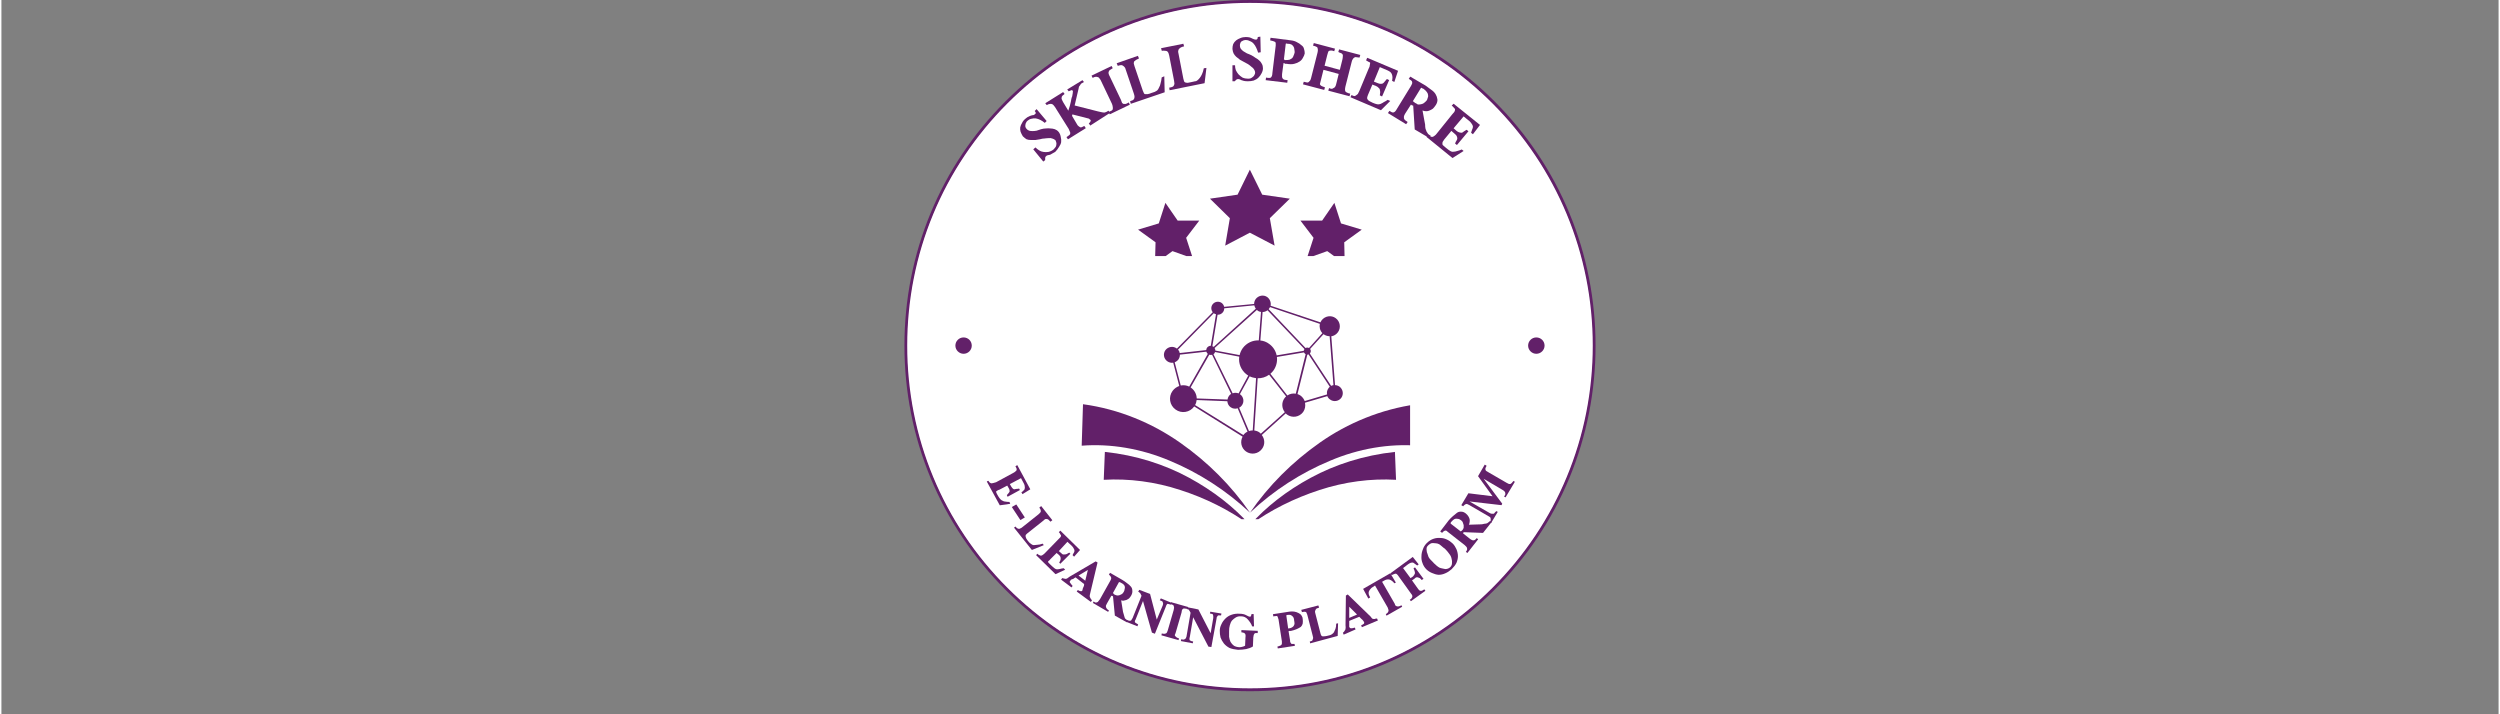 <svg xmlns="http://www.w3.org/2000/svg" xmlns:xlink="http://www.w3.org/1999/xlink" width="140" zoomAndPan="magnify" viewBox="0 0 104.88 30" height="40" preserveAspectRatio="xMidYMid meet" version="1.0"><rect x="0" y="0" width="104.88" height="30" fill="#808080" stroke="none"/><defs><g/><clipPath id="713f6e4b8c"><path d="M 38.016 0.094 L 66.863 0.094 L 66.863 28.938 L 38.016 28.938 Z M 38.016 0.094 " clip-rule="nonzero"/></clipPath><clipPath id="d060175482"><path d="M 52.441 0.094 C 44.473 0.094 38.016 6.551 38.016 14.516 C 38.016 22.48 44.473 28.938 52.441 28.938 C 60.406 28.938 66.863 22.48 66.863 14.516 C 66.863 6.551 60.406 0.094 52.441 0.094 Z M 52.441 0.094 " clip-rule="nonzero"/></clipPath><clipPath id="fb1bcd71fd"><path d="M 0.016 0.094 L 28.863 0.094 L 28.863 28.938 L 0.016 28.938 Z M 0.016 0.094 " clip-rule="nonzero"/></clipPath><clipPath id="dfd5ee430d"><path d="M 14.441 0.094 C 6.473 0.094 0.016 6.551 0.016 14.516 C 0.016 22.48 6.473 28.938 14.441 28.938 C 22.406 28.938 28.863 22.48 28.863 14.516 C 28.863 6.551 22.406 0.094 14.441 0.094 Z M 14.441 0.094 " clip-rule="nonzero"/></clipPath><clipPath id="14716364aa"><rect x="0" width="29" y="0" height="29"/></clipPath><clipPath id="76ec914ee8"><path d="M 37.926 0 L 66.957 0 L 66.957 29.031 L 37.926 29.031 Z M 37.926 0 " clip-rule="nonzero"/></clipPath><clipPath id="a2e76c9ebd"><path d="M 48 12.367 L 57 12.367 L 57 20 L 48 20 Z M 48 12.367 " clip-rule="nonzero"/></clipPath><clipPath id="4ccf2c93c4"><path d="M 45.371 16 L 53 16 L 53 21.805 L 45.371 21.805 Z M 45.371 16 " clip-rule="nonzero"/></clipPath><clipPath id="630e5b21bb"><path d="M 52 16 L 59.164 16 L 59.164 21.805 L 52 21.805 Z M 52 16 " clip-rule="nonzero"/></clipPath><clipPath id="824f6e8ddc"><path d="M 52 18 L 59 18 L 59 21.805 L 52 21.805 Z M 52 18 " clip-rule="nonzero"/></clipPath><clipPath id="9dc2cf3369"><path d="M 46 18 L 53 18 L 53 21.805 L 46 21.805 Z M 46 18 " clip-rule="nonzero"/></clipPath><clipPath id="06537ac45d"><rect x="0" width="23" y="0" height="9"/></clipPath><clipPath id="daac334a45"><path d="M 50 7.125 L 55 7.125 L 55 10.754 L 50 10.754 Z M 50 7.125 " clip-rule="nonzero"/></clipPath><clipPath id="ddff7294b7"><path d="M 54 8 L 57.16 8 L 57.16 10.754 L 54 10.754 Z M 54 8 " clip-rule="nonzero"/></clipPath><clipPath id="0028beffda"><path d="M 47.723 8 L 51 8 L 51 10.754 L 47.723 10.754 Z M 47.723 8 " clip-rule="nonzero"/></clipPath><clipPath id="26ebf452bc"><path d="M 39 18 L 66 18 L 66 29.031 L 39 29.031 Z M 39 18 " clip-rule="nonzero"/></clipPath><clipPath id="2b4864c647"><rect x="0" width="27" y="0" height="12"/></clipPath></defs><g clip-path="url(#713f6e4b8c)"><g clip-path="url(#d060175482)"><g transform="matrix(1, 0, 0, 1, 38, 0)"><g clip-path="url(#14716364aa)"><g clip-path="url(#fb1bcd71fd)"><g clip-path="url(#dfd5ee430d)"><path fill="#ffffff" d="M 0.016 0.094 L 28.863 0.094 L 28.863 28.938 L 0.016 28.938 Z M 0.016 0.094 " fill-opacity="1" fill-rule="nonzero"/></g></g></g></g></g></g><g clip-path="url(#76ec914ee8)"><path fill="#622069" d="M 52.438 29.031 C 48.562 29.031 44.918 27.52 42.176 24.777 C 39.434 22.035 37.926 18.391 37.926 14.516 C 37.926 10.637 39.434 6.992 42.176 4.25 C 44.918 1.512 48.562 0 52.438 0 C 56.316 0 59.961 1.512 62.703 4.25 C 65.445 6.992 66.953 10.637 66.953 14.516 C 66.953 18.391 65.445 22.035 62.703 24.777 C 59.961 27.52 56.316 29.031 52.438 29.031 Z M 52.438 0.121 C 48.594 0.121 44.98 1.617 42.258 4.336 C 39.539 7.055 38.043 10.668 38.043 14.516 C 38.043 18.359 39.539 21.977 42.258 24.695 C 44.98 27.414 48.594 28.91 52.438 28.91 C 56.285 28.91 59.898 27.414 62.617 24.695 C 65.336 21.977 66.836 18.359 66.836 14.516 C 66.836 10.668 65.336 7.055 62.617 4.336 C 59.898 1.617 56.285 0.121 52.438 0.121 Z M 52.438 0.121 " fill-opacity="1" fill-rule="nonzero"/></g><path fill="#ffffff" d="M 52.438 24.066 C 47.172 24.066 42.891 19.781 42.891 14.516 C 42.891 9.25 47.172 4.965 52.438 4.965 C 57.703 4.965 61.988 9.25 61.988 14.516 C 61.988 19.781 57.703 24.066 52.438 24.066 Z M 52.438 5.086 C 47.238 5.086 43.008 9.316 43.008 14.516 C 43.008 19.715 47.238 23.945 52.438 23.945 C 57.641 23.945 61.871 19.715 61.871 14.516 C 61.871 9.316 57.641 5.086 52.438 5.086 Z M 52.438 5.086 " fill-opacity="1" fill-rule="nonzero"/><path fill="#622069" d="M 40.754 14.516 C 40.754 14.703 40.602 14.859 40.41 14.859 C 40.223 14.859 40.066 14.703 40.066 14.516 C 40.066 14.324 40.223 14.172 40.41 14.172 C 40.602 14.172 40.754 14.324 40.754 14.516 Z M 64.465 14.172 C 64.277 14.172 64.121 14.324 64.121 14.516 C 64.121 14.703 64.277 14.859 64.465 14.859 C 64.656 14.859 64.812 14.703 64.812 14.516 C 64.812 14.324 64.656 14.172 64.465 14.172 Z M 64.465 14.172 " fill-opacity="1" fill-rule="nonzero"/><g clip-path="url(#a2e76c9ebd)"><path fill="#622069" d="M 48.965 15.172 C 49.039 15.227 49.129 15.246 49.215 15.234 L 49.469 16.211 C 49.363 16.25 49.262 16.316 49.188 16.418 C 49.004 16.668 49.062 17.02 49.312 17.199 C 49.562 17.383 49.914 17.324 50.094 17.074 C 50.094 17.074 50.098 17.07 50.098 17.07 L 52.129 18.34 C 52.016 18.551 52.07 18.816 52.27 18.961 C 52.488 19.117 52.789 19.066 52.945 18.852 C 53.078 18.676 53.066 18.438 52.934 18.27 L 53.941 17.363 C 53.957 17.383 53.977 17.398 53.992 17.41 C 54.211 17.57 54.512 17.52 54.672 17.305 C 54.754 17.188 54.777 17.047 54.75 16.914 L 55.688 16.637 C 55.711 16.695 55.75 16.746 55.805 16.781 C 55.953 16.891 56.164 16.855 56.273 16.711 C 56.383 16.559 56.348 16.352 56.199 16.238 C 56.145 16.199 56.074 16.176 56.012 16.176 L 55.855 14.125 C 55.961 14.109 56.062 14.051 56.133 13.953 C 56.27 13.766 56.227 13.5 56.039 13.363 C 55.852 13.223 55.586 13.27 55.445 13.457 C 55.426 13.484 55.414 13.512 55.398 13.539 L 53.305 12.84 C 53.332 12.711 53.281 12.566 53.168 12.48 C 53.016 12.367 52.797 12.406 52.68 12.559 C 52.637 12.621 52.613 12.695 52.613 12.766 L 51.355 12.887 C 51.34 12.82 51.305 12.766 51.25 12.723 C 51.129 12.637 50.957 12.664 50.867 12.785 C 50.793 12.887 50.801 13.02 50.875 13.113 L 49.371 14.641 C 49.367 14.641 49.363 14.637 49.359 14.633 C 49.207 14.523 49 14.559 48.887 14.707 C 48.781 14.855 48.812 15.062 48.965 15.172 Z M 50.926 13.16 C 50.953 13.18 50.98 13.191 51.012 13.199 L 50.793 14.523 C 50.734 14.523 50.676 14.551 50.637 14.602 C 50.613 14.633 50.605 14.668 50.602 14.703 L 49.488 14.828 C 49.48 14.773 49.457 14.727 49.418 14.684 L 50.922 13.152 C 50.926 13.156 50.926 13.16 50.926 13.16 Z M 50.203 16.734 C 50.199 16.566 50.117 16.398 49.969 16.289 C 49.965 16.281 49.953 16.277 49.945 16.273 L 50.73 14.898 C 50.766 14.91 50.809 14.91 50.848 14.902 L 51.648 16.543 C 51.613 16.566 51.582 16.59 51.555 16.629 C 51.523 16.676 51.504 16.727 51.496 16.781 Z M 50.949 14.836 C 50.957 14.82 50.965 14.805 50.973 14.785 L 51.988 14.98 C 51.949 15.262 52.062 15.555 52.312 15.738 C 52.328 15.75 52.348 15.762 52.367 15.773 L 51.961 16.523 C 51.879 16.492 51.793 16.488 51.711 16.52 L 50.906 14.879 C 50.922 14.863 50.938 14.852 50.949 14.836 Z M 52.023 16.559 C 52.02 16.555 52.016 16.555 52.016 16.555 L 52.426 15.805 C 52.512 15.848 52.605 15.871 52.695 15.883 L 52.555 18.078 C 52.5 18.078 52.449 18.086 52.398 18.105 L 51.984 17.125 C 52.031 17.102 52.066 17.07 52.098 17.027 C 52.207 16.879 52.176 16.668 52.023 16.559 Z M 52.844 18.168 C 52.777 18.117 52.699 18.09 52.621 18.082 L 52.762 15.887 C 52.934 15.891 53.102 15.84 53.242 15.738 L 53.957 16.648 C 53.934 16.672 53.906 16.695 53.887 16.727 C 53.758 16.906 53.77 17.145 53.902 17.312 L 52.895 18.215 C 52.875 18.199 52.859 18.18 52.844 18.168 Z M 54.008 16.609 L 53.297 15.699 C 53.344 15.656 53.387 15.609 53.426 15.559 C 53.547 15.387 53.594 15.188 53.57 14.992 L 54.707 14.801 C 54.719 14.824 54.734 14.848 54.758 14.863 C 54.766 14.867 54.773 14.871 54.777 14.875 L 54.363 16.535 C 54.246 16.512 54.117 16.539 54.008 16.609 Z M 54.699 14.734 L 53.559 14.926 C 53.52 14.738 53.414 14.566 53.246 14.445 C 53.133 14.359 53.004 14.312 52.875 14.301 L 52.969 13.105 C 53.043 13.105 53.113 13.078 53.176 13.031 L 54.727 14.66 C 54.707 14.684 54.703 14.711 54.699 14.734 Z M 52.73 13.016 C 52.738 13.027 52.746 13.031 52.758 13.043 C 52.801 13.078 52.852 13.094 52.902 13.102 L 52.809 14.297 C 52.555 14.285 52.297 14.402 52.133 14.625 C 52.07 14.715 52.027 14.812 52.004 14.914 L 50.984 14.723 C 50.984 14.688 50.973 14.648 50.953 14.617 Z M 49.277 15.215 C 49.34 15.191 49.391 15.152 49.434 15.098 C 49.477 15.035 49.496 14.965 49.496 14.895 L 50.609 14.77 C 50.617 14.809 50.637 14.836 50.668 14.863 L 49.887 16.238 C 49.773 16.18 49.648 16.168 49.531 16.191 Z M 50.133 17.012 C 50.172 16.945 50.191 16.875 50.199 16.801 L 51.488 16.852 C 51.496 16.949 51.539 17.043 51.625 17.102 C 51.715 17.168 51.824 17.18 51.922 17.148 L 52.336 18.129 C 52.27 18.16 52.207 18.207 52.16 18.273 Z M 54.738 16.844 C 54.703 16.758 54.648 16.68 54.566 16.617 C 54.523 16.59 54.48 16.566 54.434 16.551 L 54.848 14.895 C 54.867 14.895 54.883 14.891 54.898 14.883 L 55.793 16.246 C 55.77 16.262 55.75 16.281 55.734 16.309 C 55.676 16.387 55.66 16.48 55.676 16.566 Z M 55.945 16.176 C 55.91 16.18 55.879 16.191 55.848 16.207 L 54.953 14.848 C 54.957 14.844 54.965 14.836 54.965 14.832 C 55.004 14.777 55.004 14.711 54.965 14.656 L 55.527 14.035 C 55.531 14.039 55.535 14.043 55.539 14.043 C 55.613 14.094 55.699 14.121 55.785 14.121 Z M 55.375 13.602 C 55.344 13.738 55.379 13.887 55.48 13.992 L 54.918 14.617 C 54.871 14.59 54.816 14.594 54.773 14.617 L 53.223 12.984 C 53.23 12.98 53.234 12.973 53.242 12.961 C 53.258 12.941 53.27 12.922 53.281 12.898 Z M 52.621 12.824 C 52.633 12.875 52.652 12.922 52.684 12.965 L 50.914 14.57 C 50.91 14.57 50.91 14.566 50.91 14.566 C 50.895 14.555 50.879 14.547 50.859 14.543 L 51.078 13.219 C 51.168 13.223 51.258 13.18 51.312 13.102 C 51.344 13.055 51.359 13.004 51.359 12.949 Z M 52.621 12.824 " fill-opacity="1" fill-rule="nonzero"/></g><g clip-path="url(#4ccf2c93c4)"><path fill="#622069" d="M 49.496 18.586 C 48.332 17.77 46.941 17.184 45.426 16.977 L 45.371 18.719 C 46.578 18.625 47.867 18.84 49.074 19.352 C 50.285 19.855 51.441 20.594 52.438 21.531 C 51.66 20.402 50.664 19.402 49.496 18.586 Z M 49.496 18.586 " fill-opacity="1" fill-rule="nonzero"/></g><g clip-path="url(#630e5b21bb)"><path fill="#622069" d="M 59.449 16.977 C 57.934 17.188 56.543 17.77 55.379 18.586 C 54.215 19.402 53.215 20.402 52.441 21.531 C 53.434 20.594 54.59 19.855 55.801 19.352 C 57.012 18.836 58.293 18.625 59.504 18.719 Z M 59.449 16.977 " fill-opacity="1" fill-rule="nonzero"/></g><g clip-path="url(#824f6e8ddc)"><path fill="#622069" d="M 54.992 20.066 C 53.98 20.613 53.113 21.289 52.438 22.051 C 53.301 21.422 54.305 20.922 55.355 20.582 C 56.41 20.234 57.523 20.09 58.574 20.152 L 58.527 18.98 C 57.215 19.121 56.004 19.516 54.992 20.066 Z M 54.992 20.066 " fill-opacity="1" fill-rule="nonzero"/></g><g clip-path="url(#9dc2cf3369)"><path fill="#622069" d="M 49.883 20.066 C 48.871 19.516 47.66 19.117 46.344 18.98 L 46.297 20.152 C 47.344 20.09 48.465 20.234 49.516 20.582 C 50.566 20.918 51.574 21.422 52.438 22.051 C 51.762 21.293 50.898 20.617 49.883 20.066 Z M 49.883 20.066 " fill-opacity="1" fill-rule="nonzero"/></g><g transform="matrix(1, 0, 0, 1, 41, 0)"><g clip-path="url(#06537ac45d)"><g fill="#622069" fill-opacity="1"><g transform="translate(2.649, 6.833)"><g><path d="M 0.75 -1.297 C 0.801 -1.234 0.832 -1.16 0.844 -1.078 C 0.863 -1.004 0.867 -0.93 0.859 -0.859 C 0.848 -0.797 0.816 -0.727 0.766 -0.656 C 0.723 -0.582 0.672 -0.516 0.609 -0.453 C 0.555 -0.422 0.508 -0.395 0.469 -0.375 C 0.438 -0.352 0.406 -0.336 0.375 -0.328 C 0.352 -0.328 0.328 -0.32 0.297 -0.312 C 0.273 -0.312 0.254 -0.301 0.234 -0.281 C 0.203 -0.258 0.188 -0.234 0.188 -0.203 C 0.188 -0.172 0.188 -0.141 0.188 -0.109 L 0.109 -0.047 L -0.312 -0.562 L -0.219 -0.641 C -0.176 -0.598 -0.125 -0.555 -0.062 -0.516 C -0.008 -0.484 0.047 -0.461 0.109 -0.453 C 0.18 -0.441 0.254 -0.441 0.328 -0.453 C 0.41 -0.473 0.484 -0.508 0.547 -0.562 C 0.578 -0.594 0.602 -0.625 0.625 -0.656 C 0.645 -0.688 0.656 -0.719 0.656 -0.75 C 0.664 -0.781 0.664 -0.812 0.656 -0.844 C 0.645 -0.883 0.633 -0.914 0.625 -0.938 C 0.582 -0.977 0.535 -1.004 0.484 -1.016 C 0.441 -1.035 0.391 -1.039 0.328 -1.031 C 0.273 -1.031 0.219 -1.023 0.156 -1.016 C 0.102 -1.016 0.039 -1.004 -0.031 -0.984 C -0.102 -0.973 -0.164 -0.961 -0.219 -0.953 C -0.281 -0.953 -0.344 -0.953 -0.406 -0.953 C -0.477 -0.953 -0.539 -0.961 -0.594 -0.984 C -0.645 -1.016 -0.695 -1.055 -0.75 -1.109 C -0.789 -1.172 -0.82 -1.234 -0.844 -1.297 C -0.863 -1.359 -0.867 -1.422 -0.859 -1.484 C -0.848 -1.547 -0.82 -1.609 -0.781 -1.672 C -0.75 -1.742 -0.695 -1.805 -0.625 -1.859 C -0.582 -1.898 -0.539 -1.926 -0.5 -1.938 C -0.469 -1.957 -0.43 -1.973 -0.391 -1.984 C -0.359 -1.992 -0.328 -2 -0.297 -2 C -0.273 -2.008 -0.258 -2.02 -0.25 -2.031 C -0.219 -2.051 -0.203 -2.07 -0.203 -2.094 C -0.211 -2.113 -0.227 -2.141 -0.25 -2.172 L -0.172 -2.25 L 0.25 -1.75 L 0.172 -1.672 C 0.109 -1.723 0.047 -1.766 -0.016 -1.797 C -0.078 -1.828 -0.141 -1.848 -0.203 -1.859 C -0.266 -1.867 -0.328 -1.863 -0.391 -1.844 C -0.453 -1.832 -0.504 -1.805 -0.547 -1.766 C -0.578 -1.742 -0.598 -1.719 -0.609 -1.688 C -0.629 -1.656 -0.641 -1.625 -0.641 -1.594 C -0.648 -1.562 -0.648 -1.531 -0.641 -1.5 C -0.629 -1.469 -0.613 -1.441 -0.594 -1.422 C -0.57 -1.391 -0.535 -1.363 -0.484 -1.344 C -0.441 -1.332 -0.395 -1.328 -0.344 -1.328 C -0.289 -1.328 -0.234 -1.332 -0.172 -1.344 C -0.109 -1.363 -0.047 -1.383 0.016 -1.406 C 0.086 -1.426 0.156 -1.438 0.219 -1.438 C 0.289 -1.445 0.352 -1.445 0.406 -1.438 C 0.469 -1.438 0.531 -1.426 0.594 -1.406 C 0.656 -1.383 0.707 -1.348 0.75 -1.297 Z M 0.75 -1.297 "/></g></g></g><g fill="#622069" fill-opacity="1"><g transform="translate(3.747, 5.883)"><g><path d="M 0.984 -0.609 L 0.922 -0.703 C 0.953 -0.723 0.973 -0.742 0.984 -0.766 C 1.004 -0.797 1.008 -0.82 1 -0.844 C 0.988 -0.852 0.973 -0.863 0.953 -0.875 C 0.941 -0.895 0.926 -0.906 0.906 -0.906 L 0.234 -1.078 L 0.219 -1.016 L 0.422 -0.672 C 0.441 -0.629 0.469 -0.598 0.5 -0.578 C 0.531 -0.555 0.555 -0.539 0.578 -0.531 C 0.598 -0.531 0.617 -0.535 0.641 -0.547 C 0.66 -0.555 0.691 -0.57 0.734 -0.594 L 0.797 -0.5 L 0.047 -0.031 L -0.016 -0.125 C 0.035 -0.156 0.07 -0.18 0.094 -0.203 C 0.125 -0.223 0.141 -0.242 0.141 -0.266 C 0.148 -0.297 0.145 -0.328 0.125 -0.359 C 0.113 -0.391 0.098 -0.426 0.078 -0.469 L -0.5 -1.391 C -0.52 -1.422 -0.539 -1.445 -0.562 -1.469 C -0.594 -1.5 -0.617 -1.516 -0.641 -1.516 C -0.66 -1.523 -0.688 -1.523 -0.719 -1.516 C -0.75 -1.516 -0.789 -1.5 -0.844 -1.469 L -0.906 -1.547 L -0.156 -2.016 L -0.094 -1.938 C -0.133 -1.906 -0.164 -1.879 -0.188 -1.859 C -0.207 -1.836 -0.219 -1.812 -0.219 -1.781 C -0.227 -1.758 -0.223 -1.727 -0.203 -1.688 C -0.191 -1.656 -0.176 -1.625 -0.156 -1.594 L 0.062 -1.234 C 0.113 -1.379 0.148 -1.508 0.172 -1.625 C 0.18 -1.688 0.191 -1.738 0.203 -1.781 C 0.223 -1.82 0.234 -1.859 0.234 -1.891 C 0.242 -1.93 0.25 -1.969 0.25 -2 C 0.258 -2.031 0.258 -2.051 0.25 -2.062 C 0.238 -2.094 0.219 -2.102 0.188 -2.094 C 0.156 -2.082 0.117 -2.066 0.078 -2.047 L 0.016 -2.125 L 0.656 -2.516 L 0.719 -2.438 C 0.676 -2.414 0.641 -2.395 0.609 -2.375 C 0.586 -2.352 0.57 -2.332 0.562 -2.312 C 0.551 -2.301 0.535 -2.281 0.516 -2.25 C 0.504 -2.227 0.5 -2.207 0.5 -2.188 L 0.328 -1.453 L 1.312 -1.203 C 1.363 -1.191 1.41 -1.18 1.453 -1.172 C 1.504 -1.16 1.547 -1.156 1.578 -1.156 C 1.617 -1.164 1.648 -1.176 1.672 -1.188 C 1.703 -1.207 1.727 -1.223 1.75 -1.234 L 1.812 -1.141 Z M 0.984 -0.609 "/></g></g></g><g fill="#622069" fill-opacity="1"><g transform="translate(5.503, 4.818)"><g><path d="M 0.047 -0.016 L 0 -0.109 C 0.051 -0.141 0.094 -0.16 0.125 -0.172 C 0.156 -0.191 0.172 -0.211 0.172 -0.234 C 0.18 -0.266 0.18 -0.297 0.172 -0.328 C 0.172 -0.359 0.16 -0.398 0.141 -0.453 L -0.328 -1.438 C -0.348 -1.477 -0.367 -1.508 -0.391 -1.531 C -0.41 -1.562 -0.43 -1.578 -0.453 -1.578 C -0.473 -1.586 -0.5 -1.594 -0.531 -1.594 C -0.57 -1.594 -0.617 -1.578 -0.672 -1.547 L -0.719 -1.641 L 0.125 -2.047 L 0.172 -1.953 C 0.117 -1.922 0.078 -1.895 0.047 -1.875 C 0.023 -1.852 0.008 -1.828 0 -1.797 C -0.008 -1.773 -0.008 -1.75 0 -1.719 C 0.008 -1.688 0.023 -1.648 0.047 -1.609 L 0.516 -0.625 C 0.535 -0.57 0.551 -0.531 0.562 -0.5 C 0.582 -0.477 0.602 -0.461 0.625 -0.453 C 0.656 -0.453 0.688 -0.453 0.719 -0.453 C 0.75 -0.461 0.789 -0.484 0.844 -0.516 L 0.891 -0.422 Z M 0.047 -0.016 "/></g></g></g><g fill="#622069" fill-opacity="1"><g transform="translate(6.387, 4.376)"><g><path d="M 1.469 -0.5 L 0.047 -0.016 L 0.016 -0.125 C 0.078 -0.145 0.117 -0.16 0.141 -0.172 C 0.16 -0.191 0.176 -0.211 0.188 -0.234 C 0.195 -0.254 0.203 -0.281 0.203 -0.312 C 0.203 -0.352 0.191 -0.398 0.172 -0.453 L -0.172 -1.469 C -0.18 -1.508 -0.195 -1.539 -0.219 -1.562 C -0.25 -1.594 -0.273 -1.613 -0.297 -1.625 C -0.316 -1.633 -0.336 -1.641 -0.359 -1.641 C -0.391 -1.641 -0.438 -1.629 -0.5 -1.609 L -0.547 -1.719 L 0.344 -2.031 L 0.391 -1.922 C 0.348 -1.898 0.305 -1.879 0.266 -1.859 C 0.234 -1.836 0.207 -1.816 0.188 -1.797 C 0.176 -1.773 0.172 -1.742 0.172 -1.703 C 0.18 -1.672 0.191 -1.633 0.203 -1.594 L 0.547 -0.578 C 0.566 -0.535 0.582 -0.5 0.594 -0.469 C 0.602 -0.445 0.617 -0.43 0.641 -0.422 C 0.672 -0.422 0.707 -0.422 0.75 -0.422 C 0.801 -0.43 0.852 -0.445 0.906 -0.469 L 1.047 -0.516 C 1.086 -0.535 1.125 -0.555 1.156 -0.578 C 1.188 -0.609 1.211 -0.648 1.234 -0.703 C 1.266 -0.754 1.285 -0.812 1.297 -0.875 C 1.316 -0.938 1.332 -1.02 1.344 -1.125 L 1.453 -1.172 Z M 1.469 -0.5 "/></g></g></g><g fill="#622069" fill-opacity="1"><g transform="translate(8.016, 3.806)"><g><path d="M 1.516 -0.312 L 0.047 -0.016 L 0.031 -0.125 C 0.094 -0.133 0.133 -0.145 0.156 -0.156 C 0.188 -0.164 0.207 -0.18 0.219 -0.203 C 0.238 -0.234 0.25 -0.266 0.25 -0.297 C 0.25 -0.328 0.242 -0.367 0.234 -0.422 L 0.031 -1.469 C 0.02 -1.508 0.008 -1.547 0 -1.578 C -0.02 -1.617 -0.039 -1.645 -0.062 -1.656 C -0.082 -1.664 -0.109 -1.672 -0.141 -1.672 C -0.172 -1.68 -0.219 -1.68 -0.281 -1.672 L -0.312 -1.781 L 0.625 -1.969 L 0.656 -1.859 C 0.602 -1.848 0.555 -1.832 0.516 -1.812 C 0.484 -1.789 0.457 -1.77 0.438 -1.75 C 0.426 -1.727 0.414 -1.695 0.406 -1.656 C 0.406 -1.625 0.41 -1.586 0.422 -1.547 L 0.625 -0.5 C 0.633 -0.457 0.645 -0.422 0.656 -0.391 C 0.664 -0.367 0.68 -0.352 0.703 -0.344 C 0.734 -0.332 0.77 -0.328 0.812 -0.328 C 0.852 -0.336 0.906 -0.348 0.969 -0.359 L 1.109 -0.391 C 1.141 -0.391 1.172 -0.398 1.203 -0.422 C 1.242 -0.453 1.281 -0.488 1.312 -0.531 C 1.352 -0.582 1.383 -0.633 1.406 -0.688 C 1.438 -0.75 1.461 -0.832 1.484 -0.938 L 1.594 -0.953 Z M 1.516 -0.312 "/></g></g></g><g fill="#622069" fill-opacity="1"><g transform="translate(9.724, 3.483)"><g/></g></g><g fill="#622069" fill-opacity="1"><g transform="translate(10.578, 3.383)"><g><path d="M 1.406 -0.516 C 1.406 -0.441 1.383 -0.367 1.344 -0.297 C 1.312 -0.234 1.27 -0.176 1.219 -0.125 C 1.164 -0.07 1.098 -0.031 1.016 0 C 0.941 0.02 0.859 0.031 0.766 0.031 C 0.703 0.031 0.648 0.023 0.609 0.016 C 0.566 0.004 0.531 -0.004 0.5 -0.016 C 0.477 -0.023 0.457 -0.035 0.438 -0.047 C 0.414 -0.055 0.391 -0.062 0.359 -0.062 C 0.328 -0.062 0.301 -0.051 0.281 -0.031 C 0.258 -0.008 0.238 0.008 0.219 0.031 L 0.125 0.031 L 0.125 -0.641 L 0.234 -0.641 C 0.234 -0.578 0.242 -0.508 0.266 -0.438 C 0.297 -0.375 0.332 -0.316 0.375 -0.266 C 0.426 -0.211 0.484 -0.164 0.547 -0.125 C 0.617 -0.094 0.695 -0.078 0.781 -0.078 C 0.82 -0.078 0.859 -0.082 0.891 -0.094 C 0.93 -0.113 0.961 -0.133 0.984 -0.156 C 1.016 -0.176 1.035 -0.203 1.047 -0.234 C 1.066 -0.266 1.078 -0.297 1.078 -0.328 C 1.078 -0.379 1.062 -0.426 1.031 -0.469 C 1.008 -0.508 0.973 -0.547 0.922 -0.578 C 0.879 -0.617 0.832 -0.656 0.781 -0.688 C 0.727 -0.719 0.672 -0.75 0.609 -0.781 C 0.547 -0.812 0.488 -0.844 0.438 -0.875 C 0.383 -0.914 0.332 -0.957 0.281 -1 C 0.238 -1.039 0.203 -1.086 0.172 -1.141 C 0.148 -1.191 0.133 -1.254 0.125 -1.328 C 0.125 -1.398 0.133 -1.469 0.156 -1.531 C 0.188 -1.594 0.227 -1.645 0.281 -1.688 C 0.332 -1.727 0.391 -1.758 0.453 -1.781 C 0.523 -1.812 0.602 -1.828 0.688 -1.828 C 0.75 -1.828 0.801 -1.82 0.844 -1.812 C 0.883 -1.801 0.922 -1.785 0.953 -1.766 C 0.984 -1.754 1.008 -1.742 1.031 -1.734 C 1.062 -1.723 1.086 -1.719 1.109 -1.719 C 1.141 -1.719 1.16 -1.727 1.172 -1.75 C 1.18 -1.77 1.188 -1.797 1.188 -1.828 L 1.297 -1.844 L 1.312 -1.188 L 1.203 -1.172 C 1.18 -1.242 1.156 -1.312 1.125 -1.375 C 1.094 -1.445 1.055 -1.504 1.016 -1.547 C 0.973 -1.598 0.922 -1.633 0.859 -1.656 C 0.805 -1.688 0.75 -1.703 0.688 -1.703 C 0.656 -1.703 0.625 -1.695 0.594 -1.688 C 0.562 -1.676 0.531 -1.66 0.5 -1.641 C 0.477 -1.617 0.461 -1.594 0.453 -1.562 C 0.441 -1.531 0.438 -1.5 0.438 -1.469 C 0.438 -1.426 0.445 -1.383 0.469 -1.344 C 0.5 -1.301 0.535 -1.266 0.578 -1.234 C 0.629 -1.203 0.68 -1.172 0.734 -1.141 C 0.797 -1.117 0.859 -1.094 0.922 -1.062 C 0.984 -1.031 1.039 -0.992 1.094 -0.953 C 1.156 -0.922 1.207 -0.883 1.25 -0.844 C 1.289 -0.812 1.328 -0.766 1.359 -0.703 C 1.391 -0.648 1.406 -0.586 1.406 -0.516 Z M 1.406 -0.516 "/></g></g></g><g fill="#622069" fill-opacity="1"><g transform="translate(12.036, 3.367)"><g><path d="M 1.703 -1.125 C 1.691 -1.062 1.664 -1 1.625 -0.938 C 1.594 -0.875 1.547 -0.82 1.484 -0.781 C 1.422 -0.738 1.348 -0.707 1.266 -0.688 C 1.18 -0.664 1.07 -0.664 0.938 -0.688 C 0.926 -0.688 0.91 -0.688 0.891 -0.688 C 0.879 -0.688 0.867 -0.691 0.859 -0.703 C 0.848 -0.711 0.832 -0.719 0.812 -0.719 L 0.75 -0.25 C 0.75 -0.195 0.75 -0.156 0.75 -0.125 C 0.758 -0.102 0.77 -0.082 0.781 -0.062 C 0.801 -0.039 0.828 -0.023 0.859 -0.016 C 0.891 -0.016 0.93 -0.008 0.984 0 L 0.969 0.109 L 0.062 0 L 0.078 -0.109 C 0.129 -0.098 0.172 -0.094 0.203 -0.094 C 0.234 -0.094 0.258 -0.098 0.281 -0.109 C 0.301 -0.129 0.316 -0.156 0.328 -0.188 C 0.336 -0.219 0.344 -0.254 0.344 -0.297 L 0.484 -1.453 C 0.484 -1.492 0.484 -1.523 0.484 -1.547 C 0.484 -1.578 0.473 -1.598 0.453 -1.609 C 0.43 -1.617 0.406 -1.629 0.375 -1.641 C 0.344 -1.648 0.301 -1.66 0.25 -1.672 L 0.266 -1.781 L 1.125 -1.672 C 1.227 -1.66 1.312 -1.633 1.375 -1.594 C 1.445 -1.562 1.508 -1.52 1.562 -1.469 C 1.625 -1.426 1.66 -1.375 1.672 -1.312 C 1.691 -1.258 1.703 -1.195 1.703 -1.125 Z M 1.281 -1.172 C 1.281 -1.211 1.273 -1.254 1.266 -1.297 C 1.266 -1.336 1.254 -1.375 1.234 -1.406 C 1.211 -1.445 1.18 -1.477 1.141 -1.5 C 1.098 -1.52 1.039 -1.531 0.969 -1.531 C 0.969 -1.531 0.961 -1.531 0.953 -1.531 C 0.941 -1.539 0.938 -1.547 0.938 -1.547 C 0.926 -1.535 0.914 -1.531 0.906 -1.531 L 0.828 -0.875 C 0.836 -0.863 0.848 -0.859 0.859 -0.859 C 0.859 -0.859 0.859 -0.852 0.859 -0.844 C 0.867 -0.844 0.879 -0.844 0.891 -0.844 C 0.961 -0.844 1.02 -0.848 1.062 -0.859 C 1.102 -0.879 1.141 -0.898 1.172 -0.922 C 1.203 -0.953 1.223 -0.988 1.234 -1.031 C 1.254 -1.07 1.27 -1.117 1.281 -1.172 Z M 1.281 -1.172 "/></g></g></g><g fill="#622069" fill-opacity="1"><g transform="translate(13.619, 3.527)"><g><path d="M 1.109 0.281 L 1.141 0.172 C 1.18 0.191 1.219 0.203 1.25 0.203 C 1.281 0.203 1.305 0.191 1.328 0.172 C 1.359 0.16 1.379 0.145 1.391 0.125 C 1.41 0.102 1.426 0.066 1.438 0.016 L 1.547 -0.422 L 0.906 -0.594 L 0.797 -0.156 C 0.785 -0.102 0.773 -0.062 0.766 -0.031 C 0.754 -0.008 0.754 0.008 0.766 0.031 C 0.785 0.062 0.812 0.082 0.844 0.094 C 0.875 0.102 0.914 0.117 0.969 0.141 L 0.938 0.25 L 0.047 0.016 L 0.078 -0.094 C 0.141 -0.082 0.188 -0.07 0.219 -0.062 C 0.25 -0.062 0.27 -0.066 0.281 -0.078 C 0.301 -0.098 0.32 -0.117 0.344 -0.141 C 0.363 -0.172 0.379 -0.211 0.391 -0.266 L 0.656 -1.312 C 0.664 -1.352 0.672 -1.391 0.672 -1.422 C 0.672 -1.461 0.664 -1.492 0.656 -1.516 C 0.656 -1.535 0.641 -1.551 0.609 -1.562 C 0.578 -1.582 0.531 -1.598 0.469 -1.609 L 0.5 -1.719 L 1.391 -1.484 L 1.359 -1.375 C 1.305 -1.395 1.266 -1.406 1.234 -1.406 C 1.203 -1.406 1.172 -1.398 1.141 -1.391 C 1.117 -1.379 1.102 -1.352 1.094 -1.312 C 1.082 -1.281 1.07 -1.242 1.062 -1.203 L 0.953 -0.766 L 1.594 -0.594 L 1.703 -1.031 C 1.711 -1.07 1.719 -1.113 1.719 -1.156 C 1.727 -1.195 1.723 -1.227 1.703 -1.25 C 1.691 -1.27 1.672 -1.285 1.641 -1.297 C 1.609 -1.305 1.57 -1.32 1.531 -1.344 L 1.562 -1.453 L 2.453 -1.219 L 2.422 -1.109 C 2.359 -1.117 2.312 -1.125 2.281 -1.125 C 2.25 -1.133 2.223 -1.129 2.203 -1.109 C 2.18 -1.098 2.16 -1.078 2.141 -1.047 C 2.117 -1.016 2.102 -0.977 2.094 -0.938 L 1.828 0.109 C 1.816 0.16 1.812 0.203 1.812 0.234 C 1.812 0.266 1.816 0.289 1.828 0.312 C 1.836 0.332 1.859 0.348 1.891 0.359 C 1.922 0.379 1.969 0.395 2.031 0.406 L 2 0.516 Z M 1.109 0.281 "/></g></g></g><g fill="#622069" fill-opacity="1"><g transform="translate(15.596, 4.052)"><g><path d="M 1.344 0.578 L 0.062 0.031 L 0.109 -0.062 C 0.148 -0.039 0.188 -0.023 0.219 -0.016 C 0.25 -0.016 0.273 -0.023 0.297 -0.047 C 0.328 -0.066 0.352 -0.086 0.375 -0.109 C 0.395 -0.141 0.414 -0.18 0.438 -0.234 L 0.828 -1.172 C 0.859 -1.223 0.875 -1.27 0.875 -1.312 C 0.883 -1.352 0.891 -1.383 0.891 -1.406 C 0.891 -1.426 0.867 -1.441 0.828 -1.453 C 0.797 -1.473 0.758 -1.492 0.719 -1.516 L 0.766 -1.625 L 2.062 -1.078 L 1.906 -0.609 L 1.812 -0.656 C 1.82 -0.707 1.828 -0.754 1.828 -0.797 C 1.828 -0.836 1.82 -0.875 1.812 -0.906 C 1.801 -0.945 1.781 -0.984 1.75 -1.016 C 1.719 -1.047 1.676 -1.07 1.625 -1.094 L 1.297 -1.234 L 1.047 -0.625 L 1.203 -0.562 C 1.254 -0.539 1.297 -0.531 1.328 -0.531 C 1.367 -0.531 1.398 -0.535 1.422 -0.547 C 1.453 -0.566 1.477 -0.594 1.5 -0.625 C 1.531 -0.656 1.562 -0.691 1.594 -0.734 L 1.688 -0.688 L 1.391 0 L 1.297 -0.047 C 1.305 -0.098 1.312 -0.141 1.312 -0.172 C 1.312 -0.211 1.305 -0.25 1.297 -0.281 C 1.297 -0.312 1.281 -0.336 1.25 -0.359 C 1.227 -0.391 1.191 -0.414 1.141 -0.438 L 0.984 -0.5 L 0.797 -0.062 C 0.785 -0.02 0.773 0.008 0.766 0.031 C 0.766 0.051 0.766 0.07 0.766 0.094 C 0.773 0.113 0.785 0.129 0.797 0.141 C 0.805 0.16 0.832 0.18 0.875 0.203 L 1 0.266 C 1.07 0.297 1.133 0.316 1.188 0.328 C 1.238 0.336 1.285 0.332 1.328 0.312 C 1.379 0.289 1.426 0.266 1.469 0.234 C 1.52 0.211 1.57 0.18 1.625 0.141 L 1.734 0.188 Z M 1.344 0.578 "/></g></g></g><g fill="#622069" fill-opacity="1"><g transform="translate(17.186, 4.718)"><g><path d="M 1.172 0.719 L 1.109 -0.281 C 1.098 -0.281 1.082 -0.285 1.062 -0.297 C 1.062 -0.297 1.055 -0.297 1.047 -0.297 C 1.035 -0.305 1.023 -0.316 1.016 -0.328 L 0.766 0.062 C 0.742 0.102 0.727 0.141 0.719 0.172 C 0.719 0.203 0.719 0.227 0.719 0.25 C 0.727 0.281 0.742 0.305 0.766 0.328 C 0.797 0.348 0.832 0.375 0.875 0.406 L 0.812 0.5 L 0.047 0.031 L 0.109 -0.062 C 0.148 -0.039 0.188 -0.02 0.219 0 C 0.25 0.008 0.273 0.008 0.297 0 C 0.316 -0.008 0.336 -0.023 0.359 -0.047 C 0.379 -0.066 0.398 -0.098 0.422 -0.141 L 1.016 -1.109 C 1.035 -1.148 1.051 -1.18 1.062 -1.203 C 1.07 -1.234 1.07 -1.258 1.062 -1.281 C 1.062 -1.301 1.047 -1.32 1.016 -1.344 C 0.992 -1.363 0.961 -1.383 0.922 -1.406 L 0.984 -1.5 L 1.625 -1.125 C 1.707 -1.062 1.785 -1.004 1.859 -0.953 C 1.941 -0.898 2.004 -0.836 2.047 -0.766 C 2.086 -0.703 2.113 -0.629 2.125 -0.547 C 2.133 -0.473 2.113 -0.395 2.062 -0.312 C 2.02 -0.25 1.977 -0.195 1.938 -0.156 C 1.895 -0.125 1.848 -0.098 1.797 -0.078 C 1.754 -0.055 1.707 -0.047 1.656 -0.047 C 1.602 -0.047 1.551 -0.055 1.5 -0.078 L 1.609 0.516 C 1.609 0.578 1.613 0.633 1.625 0.688 C 1.645 0.738 1.66 0.781 1.672 0.812 C 1.691 0.844 1.711 0.875 1.734 0.906 C 1.766 0.938 1.801 0.961 1.844 0.984 L 1.781 1.078 Z M 1.688 -0.516 C 1.695 -0.535 1.707 -0.566 1.719 -0.609 C 1.738 -0.648 1.742 -0.688 1.734 -0.719 C 1.734 -0.758 1.719 -0.801 1.688 -0.844 C 1.664 -0.883 1.617 -0.93 1.547 -0.984 C 1.535 -0.992 1.52 -1 1.5 -1 C 1.488 -1.008 1.477 -1.02 1.469 -1.031 C 1.457 -1.02 1.445 -1.02 1.438 -1.031 L 1.094 -0.469 C 1.113 -0.457 1.133 -0.441 1.156 -0.422 C 1.176 -0.398 1.203 -0.383 1.234 -0.375 C 1.266 -0.344 1.297 -0.328 1.328 -0.328 C 1.367 -0.328 1.41 -0.332 1.453 -0.344 C 1.504 -0.352 1.547 -0.375 1.578 -0.406 C 1.617 -0.438 1.656 -0.473 1.688 -0.516 Z M 1.688 -0.516 "/></g></g></g><g fill="#622069" fill-opacity="1"><g transform="translate(18.803, 5.7)"><g><path d="M 1.141 0.938 L 0.047 0.047 L 0.109 -0.031 C 0.148 0 0.188 0.02 0.219 0.031 C 0.25 0.051 0.281 0.055 0.312 0.047 C 0.344 0.035 0.367 0.02 0.391 0 C 0.422 -0.02 0.453 -0.051 0.484 -0.094 L 1.125 -0.891 C 1.164 -0.93 1.195 -0.969 1.219 -1 C 1.238 -1.039 1.25 -1.07 1.25 -1.094 C 1.25 -1.125 1.234 -1.148 1.203 -1.172 C 1.18 -1.203 1.148 -1.234 1.109 -1.266 L 1.188 -1.344 L 2.297 -0.453 L 2 -0.062 L 1.922 -0.125 C 1.941 -0.176 1.957 -0.223 1.969 -0.266 C 1.988 -0.305 2 -0.344 2 -0.375 C 2 -0.406 1.988 -0.438 1.969 -0.469 C 1.945 -0.508 1.914 -0.551 1.875 -0.594 L 1.609 -0.812 L 1.188 -0.312 L 1.312 -0.203 C 1.352 -0.172 1.391 -0.148 1.422 -0.141 C 1.461 -0.129 1.5 -0.125 1.531 -0.125 C 1.562 -0.133 1.586 -0.148 1.609 -0.172 C 1.641 -0.191 1.68 -0.219 1.734 -0.25 L 1.812 -0.188 L 1.328 0.391 L 1.25 0.328 C 1.27 0.273 1.289 0.234 1.312 0.203 C 1.332 0.172 1.344 0.141 1.344 0.109 C 1.344 0.078 1.332 0.039 1.312 0 C 1.289 -0.031 1.258 -0.062 1.219 -0.094 L 1.094 -0.203 L 0.797 0.156 C 0.773 0.195 0.754 0.227 0.734 0.25 C 0.723 0.27 0.719 0.289 0.719 0.312 C 0.719 0.332 0.719 0.348 0.719 0.359 C 0.719 0.379 0.734 0.398 0.766 0.422 L 0.875 0.516 C 0.938 0.566 0.992 0.609 1.047 0.641 C 1.098 0.672 1.145 0.68 1.188 0.672 C 1.238 0.672 1.289 0.66 1.344 0.641 C 1.395 0.629 1.457 0.609 1.531 0.578 L 1.609 0.641 Z M 1.141 0.938 "/></g></g></g></g></g><g clip-path="url(#daac334a45)"><path fill="#622069" d="M 52.434 7.125 L 52.953 8.176 L 54.113 8.344 L 53.273 9.164 L 53.473 10.316 L 52.434 9.773 L 51.398 10.316 L 51.594 9.164 L 50.758 8.344 L 51.918 8.176 Z M 52.434 7.125 " fill-opacity="1" fill-rule="nonzero"/></g><g clip-path="url(#ddff7294b7)"><path fill="#622069" d="M 55.984 8.52 L 56.262 9.383 L 57.133 9.645 L 56.398 10.176 L 56.418 11.082 L 55.684 10.547 L 54.828 10.852 L 55.109 9.988 L 54.559 9.266 L 55.469 9.266 Z M 55.984 8.52 " fill-opacity="1" fill-rule="nonzero"/></g><g clip-path="url(#0028beffda)"><path fill="#622069" d="M 48.887 8.52 L 48.609 9.383 L 47.738 9.645 L 48.473 10.176 L 48.449 11.082 L 49.184 10.547 L 50.039 10.852 L 49.758 9.988 L 50.309 9.266 L 49.402 9.266 Z M 48.887 8.52 " fill-opacity="1" fill-rule="nonzero"/></g><g clip-path="url(#26ebf452bc)"><g transform="matrix(1, 0, 0, 1, 39, 18)"><g clip-path="url(#2b4864c647)"><g fill="#622069" fill-opacity="1"><g transform="translate(2.369, 2.176)"><g><path d="M 0.562 1.047 L 0.016 0.047 L 0.078 0.016 C 0.098 0.047 0.117 0.07 0.141 0.094 C 0.172 0.113 0.195 0.125 0.219 0.125 C 0.238 0.125 0.266 0.117 0.297 0.109 C 0.328 0.098 0.363 0.086 0.406 0.078 L 1.125 -0.312 C 1.164 -0.332 1.195 -0.352 1.219 -0.375 C 1.238 -0.395 1.254 -0.41 1.266 -0.422 C 1.273 -0.441 1.273 -0.469 1.266 -0.5 C 1.254 -0.531 1.238 -0.562 1.219 -0.594 L 1.297 -0.641 L 1.844 0.375 L 1.516 0.578 L 1.469 0.5 C 1.508 0.477 1.539 0.453 1.562 0.422 C 1.594 0.398 1.609 0.375 1.609 0.344 C 1.617 0.312 1.617 0.281 1.609 0.25 C 1.609 0.219 1.598 0.18 1.578 0.141 L 1.453 -0.094 L 0.984 0.156 L 1.047 0.266 C 1.066 0.297 1.086 0.32 1.109 0.344 C 1.129 0.363 1.148 0.375 1.172 0.375 C 1.191 0.375 1.219 0.367 1.25 0.359 C 1.289 0.359 1.332 0.352 1.375 0.344 L 1.406 0.406 L 0.891 0.688 L 0.859 0.625 C 0.879 0.594 0.898 0.566 0.922 0.547 C 0.941 0.523 0.957 0.504 0.969 0.484 C 0.977 0.461 0.977 0.438 0.969 0.406 C 0.969 0.383 0.957 0.359 0.938 0.328 L 0.875 0.219 L 0.547 0.391 C 0.516 0.398 0.488 0.41 0.469 0.422 C 0.457 0.43 0.441 0.441 0.422 0.453 C 0.41 0.461 0.406 0.473 0.406 0.484 C 0.414 0.504 0.426 0.531 0.438 0.562 L 0.5 0.672 C 0.531 0.723 0.562 0.766 0.594 0.797 C 0.625 0.828 0.656 0.848 0.688 0.859 C 0.719 0.879 0.754 0.891 0.797 0.891 C 0.836 0.898 0.895 0.906 0.969 0.906 L 1 0.984 Z M 0.562 1.047 "/></g></g></g><g fill="#622069" fill-opacity="1"><g transform="translate(3.077, 3.467)"><g><path d="M 0.359 -0.172 L 0.547 -0.281 L 0.906 0.266 L 0.719 0.375 Z M 0.359 -0.172 "/></g></g></g><g fill="#622069" fill-opacity="1"><g transform="translate(3.498, 4.13)"><g><path d="M 0.781 0.969 L 0.031 0.031 L 0.094 -0.016 C 0.113 0.016 0.133 0.035 0.156 0.047 C 0.176 0.066 0.195 0.078 0.219 0.078 C 0.25 0.086 0.273 0.082 0.297 0.062 C 0.328 0.051 0.352 0.035 0.375 0.016 L 1.062 -0.531 C 1.094 -0.562 1.113 -0.582 1.125 -0.594 C 1.145 -0.613 1.156 -0.633 1.156 -0.656 C 1.156 -0.688 1.148 -0.711 1.141 -0.734 C 1.129 -0.754 1.113 -0.781 1.094 -0.812 L 1.172 -0.875 L 1.641 -0.281 L 1.562 -0.219 C 1.531 -0.25 1.504 -0.273 1.484 -0.297 C 1.461 -0.316 1.441 -0.328 1.422 -0.328 C 1.398 -0.336 1.375 -0.336 1.344 -0.328 C 1.32 -0.316 1.297 -0.297 1.266 -0.266 L 0.578 0.281 C 0.555 0.301 0.539 0.316 0.531 0.328 C 0.52 0.348 0.516 0.363 0.516 0.375 C 0.516 0.395 0.52 0.422 0.531 0.453 C 0.539 0.484 0.562 0.52 0.594 0.562 L 0.672 0.656 C 0.691 0.676 0.719 0.695 0.75 0.719 C 0.789 0.75 0.828 0.766 0.859 0.766 C 0.898 0.766 0.953 0.758 1.016 0.75 C 1.078 0.75 1.148 0.734 1.234 0.703 L 1.281 0.766 Z M 0.781 0.969 "/></g></g></g><g fill="#622069" fill-opacity="1"><g transform="translate(4.427, 5.287)"><g><path d="M 0.844 0.828 L 0.031 0.031 L 0.078 -0.031 C 0.109 0 0.141 0.02 0.172 0.031 C 0.203 0.051 0.227 0.055 0.25 0.047 C 0.27 0.047 0.289 0.035 0.312 0.016 C 0.332 0.004 0.359 -0.016 0.391 -0.047 L 0.969 -0.641 C 1 -0.672 1.023 -0.695 1.047 -0.719 C 1.066 -0.75 1.078 -0.77 1.078 -0.781 C 1.078 -0.801 1.066 -0.82 1.047 -0.844 C 1.035 -0.875 1.016 -0.906 0.984 -0.938 L 1.047 -1 L 1.875 -0.188 L 1.625 0.094 L 1.562 0.031 C 1.57 0 1.586 -0.031 1.609 -0.062 C 1.629 -0.094 1.641 -0.125 1.641 -0.156 C 1.641 -0.188 1.629 -0.219 1.609 -0.25 C 1.598 -0.281 1.57 -0.316 1.531 -0.359 L 1.344 -0.531 L 0.984 -0.141 L 1.078 -0.062 C 1.109 -0.031 1.133 -0.008 1.156 0 C 1.176 0 1.195 0 1.219 0 C 1.25 0 1.281 -0.004 1.312 -0.016 C 1.344 -0.035 1.379 -0.055 1.422 -0.078 L 1.469 -0.031 L 1.047 0.391 L 1 0.344 C 1.02 0.301 1.035 0.27 1.047 0.25 C 1.055 0.227 1.062 0.203 1.062 0.172 C 1.062 0.141 1.055 0.113 1.047 0.094 C 1.035 0.07 1.016 0.047 0.984 0.016 L 0.891 -0.062 L 0.625 0.203 C 0.602 0.234 0.582 0.254 0.562 0.266 C 0.551 0.273 0.539 0.285 0.531 0.297 C 0.531 0.316 0.535 0.332 0.547 0.344 C 0.555 0.352 0.57 0.367 0.594 0.391 L 0.688 0.484 C 0.727 0.523 0.766 0.555 0.797 0.578 C 0.836 0.609 0.875 0.625 0.906 0.625 C 0.945 0.625 0.988 0.617 1.031 0.609 C 1.07 0.598 1.125 0.586 1.188 0.578 L 1.25 0.641 Z M 0.844 0.828 "/></g></g></g><g fill="#622069" fill-opacity="1"><g transform="translate(5.49, 6.328)"><g><path d="M 0.672 0.516 L 0.719 0.453 C 0.77 0.484 0.805 0.5 0.828 0.5 C 0.859 0.508 0.883 0.504 0.906 0.484 C 0.906 0.484 0.906 0.477 0.906 0.469 C 0.914 0.457 0.922 0.438 0.922 0.406 C 0.93 0.383 0.941 0.359 0.953 0.328 C 0.973 0.305 0.984 0.266 0.984 0.203 L 0.625 -0.078 C 0.582 -0.055 0.551 -0.035 0.531 -0.016 C 0.5 -0.004 0.469 0.004 0.438 0.016 C 0.414 0.035 0.406 0.051 0.406 0.062 C 0.375 0.094 0.367 0.117 0.391 0.141 C 0.41 0.172 0.445 0.219 0.5 0.281 L 0.453 0.344 L 0.016 0.016 L 0.062 -0.047 C 0.082 -0.047 0.102 -0.039 0.125 -0.031 C 0.145 -0.031 0.164 -0.023 0.188 -0.016 C 0.219 -0.016 0.242 -0.02 0.266 -0.031 C 0.297 -0.051 0.332 -0.078 0.375 -0.109 L 1.469 -0.75 L 1.547 -0.703 L 1.234 0.609 C 1.223 0.648 1.219 0.68 1.219 0.703 C 1.219 0.734 1.223 0.754 1.234 0.766 C 1.242 0.785 1.254 0.805 1.266 0.828 C 1.285 0.848 1.301 0.867 1.312 0.891 L 1.266 0.953 Z M 1.141 -0.391 L 0.75 -0.156 L 1.031 0.062 Z M 1.141 -0.391 "/></g></g></g><g fill="#622069" fill-opacity="1"><g transform="translate(6.795, 7.308)"><g><path d="M 0.969 0.547 L 0.891 -0.266 C 0.879 -0.266 0.867 -0.27 0.859 -0.281 C 0.848 -0.281 0.836 -0.281 0.828 -0.281 C 0.828 -0.289 0.828 -0.297 0.828 -0.297 L 0.641 0.031 C 0.617 0.07 0.602 0.102 0.594 0.125 C 0.594 0.145 0.594 0.164 0.594 0.188 C 0.602 0.207 0.613 0.227 0.625 0.25 C 0.645 0.281 0.676 0.305 0.719 0.328 L 0.688 0.391 L 0.047 0.016 L 0.078 -0.047 C 0.109 -0.023 0.133 -0.008 0.156 0 C 0.188 0 0.211 -0.004 0.234 -0.016 C 0.254 -0.023 0.27 -0.039 0.281 -0.062 C 0.301 -0.082 0.32 -0.109 0.344 -0.141 L 0.781 -0.922 C 0.801 -0.961 0.812 -0.988 0.812 -1 C 0.82 -1.02 0.82 -1.035 0.812 -1.047 C 0.812 -1.066 0.801 -1.086 0.781 -1.109 C 0.77 -1.129 0.75 -1.148 0.719 -1.172 L 0.766 -1.25 L 1.281 -0.953 C 1.352 -0.91 1.422 -0.863 1.484 -0.812 C 1.547 -0.77 1.598 -0.723 1.641 -0.672 C 1.68 -0.629 1.703 -0.57 1.703 -0.5 C 1.711 -0.438 1.695 -0.367 1.656 -0.297 C 1.625 -0.242 1.594 -0.203 1.562 -0.172 C 1.531 -0.148 1.492 -0.129 1.453 -0.109 C 1.41 -0.098 1.367 -0.086 1.328 -0.078 C 1.297 -0.078 1.266 -0.082 1.234 -0.094 L 1.312 0.391 C 1.32 0.43 1.332 0.469 1.344 0.5 C 1.352 0.539 1.363 0.578 1.375 0.609 C 1.383 0.648 1.398 0.676 1.422 0.688 C 1.453 0.707 1.477 0.734 1.5 0.766 L 1.469 0.828 Z M 1.344 -0.453 C 1.363 -0.484 1.375 -0.516 1.375 -0.547 C 1.383 -0.578 1.391 -0.609 1.391 -0.641 C 1.391 -0.672 1.379 -0.703 1.359 -0.734 C 1.336 -0.766 1.297 -0.797 1.234 -0.828 C 1.234 -0.828 1.223 -0.832 1.203 -0.844 C 1.191 -0.852 1.18 -0.859 1.172 -0.859 C 1.148 -0.859 1.141 -0.859 1.141 -0.859 L 0.891 -0.406 C 0.898 -0.395 0.91 -0.379 0.922 -0.359 C 0.941 -0.348 0.957 -0.336 0.969 -0.328 C 1 -0.316 1.031 -0.305 1.062 -0.297 C 1.102 -0.297 1.141 -0.301 1.172 -0.312 C 1.211 -0.332 1.242 -0.348 1.266 -0.359 C 1.297 -0.379 1.32 -0.41 1.344 -0.453 Z M 1.344 -0.453 "/></g></g></g><g fill="#622069" fill-opacity="1"><g transform="translate(8.212, 8.101)"><g><path d="M 1.891 -0.703 C 1.848 -0.723 1.816 -0.734 1.797 -0.734 C 1.785 -0.742 1.77 -0.742 1.75 -0.734 C 1.738 -0.723 1.727 -0.707 1.719 -0.688 C 1.707 -0.664 1.695 -0.641 1.688 -0.609 L 1.234 0.516 L 1.109 0.469 L 0.734 -0.859 L 0.422 -0.078 C 0.398 -0.047 0.391 -0.02 0.391 0 C 0.391 0.02 0.395 0.035 0.406 0.047 C 0.414 0.055 0.43 0.066 0.453 0.078 C 0.484 0.098 0.508 0.113 0.531 0.125 L 0.5 0.203 L 0.031 0.016 L 0.062 -0.062 C 0.102 -0.051 0.129 -0.039 0.141 -0.031 C 0.16 -0.031 0.18 -0.031 0.203 -0.031 C 0.223 -0.031 0.238 -0.039 0.25 -0.062 C 0.258 -0.082 0.273 -0.109 0.297 -0.141 L 0.672 -1.078 C 0.66 -1.109 0.648 -1.129 0.641 -1.141 C 0.641 -1.16 0.629 -1.176 0.609 -1.188 C 0.598 -1.207 0.586 -1.219 0.578 -1.219 C 0.578 -1.227 0.562 -1.238 0.531 -1.25 L 0.578 -1.328 L 1.031 -1.156 L 1.312 -0.078 L 1.562 -0.672 C 1.57 -0.703 1.578 -0.727 1.578 -0.75 C 1.578 -0.77 1.57 -0.789 1.562 -0.812 C 1.562 -0.832 1.547 -0.848 1.516 -0.859 C 1.492 -0.867 1.469 -0.879 1.438 -0.891 L 1.484 -0.969 L 1.938 -0.781 Z M 1.891 -0.703 "/></g></g></g><g fill="#622069" fill-opacity="1"><g transform="translate(9.673, 8.667)"><g><path d="M 0.047 0.016 L 0.062 -0.062 C 0.102 -0.051 0.141 -0.047 0.172 -0.047 C 0.203 -0.055 0.223 -0.062 0.234 -0.062 C 0.254 -0.07 0.27 -0.086 0.281 -0.109 C 0.289 -0.129 0.301 -0.156 0.312 -0.188 L 0.562 -1.047 C 0.57 -1.086 0.578 -1.117 0.578 -1.141 C 0.578 -1.172 0.57 -1.195 0.562 -1.219 C 0.562 -1.238 0.547 -1.254 0.516 -1.266 C 0.492 -1.273 0.461 -1.285 0.422 -1.297 L 0.453 -1.375 L 1.172 -1.172 L 1.141 -1.094 C 1.086 -1.102 1.047 -1.109 1.016 -1.109 C 0.992 -1.117 0.973 -1.113 0.953 -1.094 C 0.93 -1.082 0.914 -1.062 0.906 -1.031 C 0.906 -1.008 0.898 -0.977 0.891 -0.938 L 0.641 -0.078 C 0.629 -0.047 0.617 -0.02 0.609 0 C 0.609 0.02 0.613 0.035 0.625 0.047 C 0.633 0.055 0.648 0.07 0.672 0.094 C 0.691 0.113 0.727 0.129 0.781 0.141 L 0.766 0.219 Z M 0.047 0.016 "/></g></g></g><g fill="#622069" fill-opacity="1"><g transform="translate(10.506, 8.925)"><g><path d="M 1.719 -1.078 C 1.676 -1.078 1.645 -1.078 1.625 -1.078 C 1.613 -1.086 1.598 -1.082 1.578 -1.062 C 1.566 -1.051 1.555 -1.035 1.547 -1.016 C 1.535 -1.004 1.531 -0.984 1.531 -0.953 L 1.312 0.25 L 1.188 0.234 L 0.547 -1 L 0.406 -0.172 C 0.395 -0.141 0.391 -0.113 0.391 -0.094 C 0.391 -0.07 0.395 -0.051 0.406 -0.031 C 0.426 -0.02 0.445 -0.008 0.469 0 C 0.488 0.008 0.516 0.016 0.547 0.016 L 0.531 0.094 L 0.031 0 L 0.047 -0.078 C 0.086 -0.066 0.117 -0.062 0.141 -0.062 C 0.16 -0.062 0.176 -0.066 0.188 -0.078 C 0.207 -0.086 0.223 -0.098 0.234 -0.109 C 0.242 -0.129 0.254 -0.156 0.266 -0.188 L 0.438 -1.188 C 0.426 -1.219 0.414 -1.238 0.406 -1.25 C 0.395 -1.27 0.383 -1.285 0.375 -1.297 C 0.363 -1.316 0.352 -1.328 0.344 -1.328 C 0.332 -1.328 0.312 -1.332 0.281 -1.344 L 0.297 -1.422 L 0.766 -1.328 L 1.281 -0.328 L 1.391 -0.969 C 1.391 -1 1.391 -1.023 1.391 -1.047 C 1.391 -1.066 1.383 -1.086 1.375 -1.109 C 1.375 -1.129 1.359 -1.141 1.328 -1.141 C 1.305 -1.148 1.281 -1.156 1.25 -1.156 L 1.266 -1.234 L 1.734 -1.156 Z M 1.719 -1.078 "/></g></g></g><g fill="#622069" fill-opacity="1"><g transform="translate(12.062, 9.214)"><g><path d="M 1.703 -0.625 C 1.672 -0.625 1.641 -0.625 1.609 -0.625 C 1.586 -0.625 1.57 -0.613 1.562 -0.594 C 1.551 -0.582 1.539 -0.562 1.531 -0.531 C 1.531 -0.508 1.523 -0.477 1.516 -0.438 L 1.5 -0.062 C 1.414 -0.008 1.32 0.023 1.219 0.047 C 1.113 0.066 1 0.078 0.875 0.078 C 0.738 0.066 0.617 0.039 0.516 0 C 0.422 -0.051 0.344 -0.113 0.281 -0.188 C 0.219 -0.27 0.172 -0.352 0.141 -0.438 C 0.117 -0.531 0.109 -0.625 0.109 -0.719 C 0.109 -0.812 0.129 -0.898 0.172 -0.984 C 0.211 -1.078 0.27 -1.16 0.344 -1.234 C 0.414 -1.305 0.5 -1.359 0.594 -1.391 C 0.695 -1.43 0.812 -1.445 0.938 -1.438 C 1 -1.438 1.051 -1.43 1.094 -1.422 C 1.145 -1.41 1.188 -1.395 1.219 -1.375 C 1.258 -1.352 1.289 -1.336 1.312 -1.328 C 1.344 -1.316 1.367 -1.312 1.391 -1.312 C 1.398 -1.312 1.406 -1.316 1.406 -1.328 C 1.414 -1.336 1.422 -1.348 1.422 -1.359 C 1.43 -1.367 1.438 -1.379 1.438 -1.391 C 1.438 -1.398 1.438 -1.41 1.438 -1.422 L 1.531 -1.422 L 1.547 -0.906 L 1.469 -0.906 C 1.445 -0.969 1.422 -1.02 1.391 -1.062 C 1.359 -1.113 1.32 -1.16 1.281 -1.203 C 1.25 -1.242 1.207 -1.273 1.156 -1.297 C 1.113 -1.316 1.066 -1.328 1.016 -1.328 C 0.922 -1.336 0.844 -1.32 0.781 -1.281 C 0.727 -1.25 0.676 -1.207 0.625 -1.156 C 0.582 -1.102 0.551 -1.035 0.531 -0.953 C 0.508 -0.879 0.5 -0.797 0.5 -0.703 C 0.5 -0.629 0.5 -0.551 0.5 -0.469 C 0.508 -0.395 0.531 -0.32 0.562 -0.25 C 0.602 -0.188 0.648 -0.133 0.703 -0.094 C 0.754 -0.062 0.828 -0.039 0.922 -0.031 C 0.973 -0.031 1.016 -0.035 1.047 -0.047 C 1.086 -0.055 1.129 -0.07 1.172 -0.094 L 1.188 -0.453 C 1.195 -0.492 1.195 -0.523 1.188 -0.547 C 1.188 -0.578 1.176 -0.598 1.156 -0.609 C 1.145 -0.629 1.125 -0.641 1.094 -0.641 C 1.07 -0.648 1.047 -0.656 1.016 -0.656 L 1.016 -0.75 L 1.703 -0.719 Z M 1.703 -0.625 "/></g></g></g><g fill="#622069" fill-opacity="1"><g transform="translate(13.801, 9.266)"><g/></g></g><g fill="#622069" fill-opacity="1"><g transform="translate(14.56, 9.234)"><g><path d="M 1.094 -1.234 C 1.102 -1.172 1.102 -1.109 1.094 -1.047 C 1.082 -0.992 1.055 -0.945 1.016 -0.906 C 0.973 -0.875 0.914 -0.844 0.844 -0.812 C 0.77 -0.781 0.688 -0.754 0.594 -0.734 C 0.582 -0.734 0.566 -0.734 0.547 -0.734 C 0.535 -0.734 0.523 -0.734 0.516 -0.734 C 0.504 -0.723 0.5 -0.719 0.5 -0.719 L 0.562 -0.344 C 0.562 -0.301 0.566 -0.27 0.578 -0.25 C 0.586 -0.238 0.598 -0.223 0.609 -0.203 C 0.617 -0.191 0.633 -0.188 0.656 -0.188 C 0.688 -0.188 0.719 -0.188 0.75 -0.188 L 0.766 -0.109 L 0.047 0 L 0.031 -0.078 C 0.07 -0.086 0.102 -0.098 0.125 -0.109 C 0.156 -0.117 0.176 -0.129 0.188 -0.141 C 0.207 -0.16 0.219 -0.18 0.219 -0.203 C 0.219 -0.234 0.219 -0.266 0.219 -0.297 L 0.078 -1.219 C 0.066 -1.258 0.055 -1.289 0.047 -1.312 C 0.047 -1.332 0.035 -1.348 0.016 -1.359 C 0.004 -1.367 -0.008 -1.367 -0.031 -1.359 C -0.062 -1.359 -0.098 -1.352 -0.141 -1.344 L -0.156 -1.438 L 0.547 -1.547 C 0.609 -1.555 0.672 -1.555 0.734 -1.547 C 0.805 -1.535 0.867 -1.516 0.922 -1.484 C 0.973 -1.461 1.016 -1.426 1.047 -1.375 C 1.078 -1.332 1.094 -1.285 1.094 -1.234 Z M 0.734 -1.172 C 0.734 -1.203 0.727 -1.234 0.719 -1.266 C 0.707 -1.305 0.688 -1.336 0.656 -1.359 C 0.633 -1.379 0.609 -1.395 0.578 -1.406 C 0.547 -1.414 0.504 -1.414 0.453 -1.406 C 0.441 -1.406 0.43 -1.406 0.422 -1.406 C 0.41 -1.383 0.406 -1.375 0.406 -1.375 L 0.484 -0.828 C 0.484 -0.828 0.488 -0.832 0.5 -0.844 C 0.508 -0.844 0.52 -0.844 0.531 -0.844 C 0.582 -0.852 0.625 -0.867 0.656 -0.891 C 0.688 -0.91 0.707 -0.93 0.719 -0.953 C 0.738 -0.984 0.75 -1.016 0.75 -1.047 C 0.75 -1.086 0.742 -1.129 0.734 -1.172 Z M 0.734 -1.172 "/></g></g></g><g fill="#622069" fill-opacity="1"><g transform="translate(15.92, 9.037)"><g><path d="M 1.203 -0.328 L 0.047 -0.016 L 0.031 -0.094 C 0.07 -0.102 0.102 -0.113 0.125 -0.125 C 0.145 -0.145 0.156 -0.164 0.156 -0.188 C 0.164 -0.207 0.172 -0.227 0.172 -0.25 C 0.172 -0.27 0.164 -0.297 0.156 -0.328 L -0.062 -1.172 C -0.07 -1.211 -0.082 -1.242 -0.094 -1.266 C -0.102 -1.297 -0.113 -1.316 -0.125 -1.328 C -0.145 -1.336 -0.164 -1.344 -0.188 -1.344 C -0.219 -1.344 -0.254 -1.336 -0.297 -1.328 L -0.328 -1.422 L 0.391 -1.609 L 0.422 -1.516 C 0.379 -1.504 0.348 -1.492 0.328 -1.484 C 0.305 -1.473 0.289 -1.457 0.281 -1.438 C 0.27 -1.414 0.258 -1.391 0.25 -1.359 C 0.25 -1.336 0.254 -1.305 0.266 -1.266 L 0.484 -0.422 C 0.492 -0.391 0.504 -0.363 0.516 -0.344 C 0.523 -0.332 0.539 -0.32 0.562 -0.312 C 0.582 -0.312 0.602 -0.312 0.625 -0.312 C 0.656 -0.312 0.695 -0.316 0.75 -0.328 L 0.875 -0.359 C 0.906 -0.367 0.938 -0.383 0.969 -0.406 C 1 -0.426 1.023 -0.453 1.047 -0.484 C 1.066 -0.523 1.086 -0.57 1.109 -0.625 C 1.129 -0.676 1.141 -0.75 1.141 -0.844 L 1.219 -0.859 Z M 1.203 -0.328 "/></g></g></g><g fill="#622069" fill-opacity="1"><g transform="translate(17.358, 8.655)"><g><path d="M 0.781 -0.312 L 0.75 -0.391 C 0.812 -0.422 0.848 -0.441 0.859 -0.453 C 0.879 -0.473 0.883 -0.5 0.875 -0.531 C 0.875 -0.531 0.867 -0.535 0.859 -0.547 C 0.859 -0.555 0.848 -0.57 0.828 -0.594 C 0.816 -0.613 0.797 -0.633 0.766 -0.656 C 0.742 -0.676 0.711 -0.707 0.672 -0.75 L 0.25 -0.578 C 0.25 -0.523 0.25 -0.484 0.25 -0.453 C 0.25 -0.43 0.25 -0.406 0.25 -0.375 C 0.25 -0.352 0.25 -0.336 0.25 -0.328 C 0.27 -0.285 0.297 -0.266 0.328 -0.266 C 0.367 -0.266 0.422 -0.273 0.484 -0.297 L 0.516 -0.219 L 0.016 0 L -0.016 -0.078 C 0.004 -0.098 0.02 -0.113 0.031 -0.125 C 0.039 -0.133 0.051 -0.148 0.062 -0.172 C 0.082 -0.191 0.094 -0.219 0.094 -0.25 C 0.102 -0.281 0.102 -0.328 0.094 -0.391 L 0.109 -1.641 L 0.188 -1.688 L 1.156 -0.75 C 1.176 -0.719 1.195 -0.691 1.219 -0.672 C 1.25 -0.66 1.273 -0.656 1.297 -0.656 C 1.316 -0.656 1.336 -0.66 1.359 -0.672 C 1.391 -0.68 1.41 -0.68 1.422 -0.672 L 1.453 -0.594 Z M 0.25 -1.172 L 0.25 -0.703 L 0.578 -0.844 Z M 0.25 -1.172 "/></g></g></g><g fill="#622069" fill-opacity="1"><g transform="translate(18.863, 8.03)"><g><path d="M 0.641 -1.531 C 0.578 -1.613 0.508 -1.664 0.438 -1.688 C 0.363 -1.707 0.285 -1.691 0.203 -1.641 L 0.125 -1.594 L 0.656 -0.672 C 0.664 -0.641 0.676 -0.613 0.688 -0.594 C 0.707 -0.582 0.727 -0.57 0.75 -0.562 C 0.77 -0.562 0.797 -0.562 0.828 -0.562 C 0.859 -0.57 0.895 -0.586 0.938 -0.609 L 0.969 -0.547 L 0.312 -0.172 L 0.281 -0.234 C 0.312 -0.254 0.336 -0.273 0.359 -0.297 C 0.379 -0.328 0.391 -0.348 0.391 -0.359 C 0.398 -0.379 0.398 -0.398 0.391 -0.422 C 0.379 -0.453 0.367 -0.484 0.359 -0.516 L -0.172 -1.438 L -0.266 -1.375 C -0.305 -1.352 -0.336 -1.328 -0.359 -1.297 C -0.391 -1.266 -0.41 -1.234 -0.422 -1.203 C -0.441 -1.172 -0.445 -1.129 -0.438 -1.078 C -0.426 -1.035 -0.406 -0.988 -0.375 -0.938 L -0.453 -0.891 L -0.672 -1.297 L 0.469 -1.953 L 0.703 -1.562 Z M 0.641 -1.531 "/></g></g></g><g fill="#622069" fill-opacity="1"><g transform="translate(20.166, 7.282)"><g><path d="M 0.297 -1.531 C 0.254 -1.562 0.219 -1.586 0.188 -1.609 C 0.156 -1.641 0.125 -1.656 0.094 -1.656 C 0.07 -1.656 0.047 -1.648 0.016 -1.641 C -0.016 -1.629 -0.051 -1.609 -0.094 -1.578 L -0.297 -1.422 L 0.016 -1 L 0.109 -1.062 C 0.141 -1.094 0.16 -1.117 0.172 -1.141 C 0.191 -1.172 0.203 -1.195 0.203 -1.219 C 0.203 -1.238 0.195 -1.266 0.188 -1.297 C 0.176 -1.336 0.16 -1.375 0.141 -1.406 L 0.203 -1.453 L 0.562 -0.969 L 0.484 -0.922 C 0.453 -0.961 0.426 -0.988 0.406 -1 C 0.383 -1.008 0.359 -1.02 0.328 -1.031 C 0.305 -1.039 0.281 -1.039 0.25 -1.031 C 0.227 -1.02 0.203 -1 0.172 -0.969 L 0.078 -0.906 L 0.312 -0.578 C 0.332 -0.555 0.348 -0.535 0.359 -0.516 C 0.379 -0.492 0.398 -0.477 0.422 -0.469 C 0.441 -0.469 0.461 -0.469 0.484 -0.469 C 0.516 -0.477 0.551 -0.5 0.594 -0.531 L 0.641 -0.469 L 0.031 -0.031 L -0.016 -0.094 C 0.023 -0.113 0.051 -0.133 0.062 -0.156 C 0.082 -0.188 0.094 -0.211 0.094 -0.234 C 0.094 -0.254 0.086 -0.273 0.078 -0.297 C 0.066 -0.316 0.051 -0.336 0.031 -0.359 L -0.484 -1.078 C -0.504 -1.109 -0.523 -1.133 -0.547 -1.156 C -0.566 -1.176 -0.586 -1.188 -0.609 -1.188 C -0.629 -1.188 -0.648 -1.18 -0.672 -1.172 C -0.703 -1.16 -0.738 -1.145 -0.781 -1.125 L -0.828 -1.203 L 0.109 -1.891 L 0.359 -1.578 Z M 0.297 -1.531 "/></g></g></g><g fill="#622069" fill-opacity="1"><g transform="translate(21.282, 6.47)"><g><path d="M 0.672 -1.641 C 0.734 -1.578 0.785 -1.5 0.828 -1.406 C 0.867 -1.312 0.891 -1.211 0.891 -1.109 C 0.891 -1.016 0.867 -0.922 0.828 -0.828 C 0.785 -0.742 0.719 -0.656 0.625 -0.562 C 0.539 -0.488 0.453 -0.43 0.359 -0.391 C 0.266 -0.348 0.172 -0.328 0.078 -0.328 C -0.016 -0.336 -0.109 -0.363 -0.203 -0.406 C -0.297 -0.445 -0.375 -0.5 -0.438 -0.562 C -0.508 -0.633 -0.562 -0.719 -0.594 -0.812 C -0.633 -0.906 -0.648 -1.004 -0.641 -1.109 C -0.641 -1.211 -0.617 -1.312 -0.578 -1.406 C -0.547 -1.5 -0.492 -1.582 -0.422 -1.656 C -0.328 -1.75 -0.227 -1.812 -0.125 -1.844 C -0.031 -1.875 0.062 -1.883 0.156 -1.875 C 0.25 -1.875 0.336 -1.852 0.422 -1.812 C 0.516 -1.77 0.598 -1.711 0.672 -1.641 Z M 0.391 -1.375 C 0.359 -1.414 0.32 -1.445 0.281 -1.469 C 0.25 -1.5 0.211 -1.531 0.172 -1.562 C 0.129 -1.602 0.082 -1.629 0.031 -1.641 C -0.008 -1.648 -0.051 -1.656 -0.094 -1.656 C -0.133 -1.664 -0.176 -1.664 -0.219 -1.656 C -0.258 -1.645 -0.301 -1.617 -0.344 -1.578 C -0.383 -1.547 -0.41 -1.508 -0.422 -1.469 C -0.43 -1.426 -0.43 -1.383 -0.422 -1.344 C -0.422 -1.301 -0.41 -1.258 -0.391 -1.219 C -0.379 -1.176 -0.363 -1.129 -0.344 -1.078 C -0.32 -1.035 -0.289 -0.992 -0.25 -0.953 C -0.219 -0.922 -0.188 -0.891 -0.156 -0.859 C -0.133 -0.828 -0.102 -0.797 -0.062 -0.766 C -0.031 -0.734 0.004 -0.703 0.047 -0.672 C 0.086 -0.641 0.129 -0.617 0.172 -0.609 C 0.223 -0.598 0.27 -0.586 0.312 -0.578 C 0.352 -0.566 0.395 -0.566 0.438 -0.578 C 0.477 -0.586 0.52 -0.609 0.562 -0.641 C 0.613 -0.691 0.641 -0.75 0.641 -0.812 C 0.648 -0.875 0.645 -0.938 0.625 -1 C 0.613 -1.07 0.582 -1.141 0.531 -1.203 C 0.488 -1.266 0.441 -1.32 0.391 -1.375 Z M 0.391 -1.375 "/></g></g></g><g fill="#622069" fill-opacity="1"><g transform="translate(22.539, 5.257)"><g><path d="M 0.688 -0.875 L -0.125 -0.906 C -0.125 -0.895 -0.129 -0.891 -0.141 -0.891 C -0.141 -0.879 -0.141 -0.867 -0.141 -0.859 C -0.148 -0.859 -0.156 -0.859 -0.156 -0.859 L 0.141 -0.625 C 0.172 -0.602 0.195 -0.586 0.219 -0.578 C 0.238 -0.566 0.258 -0.562 0.281 -0.562 C 0.301 -0.562 0.32 -0.566 0.344 -0.578 C 0.375 -0.598 0.398 -0.625 0.422 -0.656 L 0.484 -0.609 L 0.031 -0.031 L -0.031 -0.078 C -0.008 -0.109 0.004 -0.133 0.016 -0.156 C 0.023 -0.188 0.023 -0.211 0.016 -0.234 C 0.016 -0.254 0.004 -0.273 -0.016 -0.297 C -0.035 -0.316 -0.055 -0.336 -0.078 -0.359 L -0.797 -0.922 C -0.828 -0.953 -0.848 -0.969 -0.859 -0.969 C -0.879 -0.977 -0.895 -0.977 -0.906 -0.969 C -0.926 -0.969 -0.945 -0.957 -0.969 -0.938 C -0.988 -0.926 -1.008 -0.906 -1.031 -0.875 L -1.109 -0.938 L -0.75 -1.406 C -0.695 -1.469 -0.641 -1.523 -0.578 -1.578 C -0.516 -1.629 -0.457 -1.676 -0.406 -1.719 C -0.352 -1.758 -0.289 -1.773 -0.219 -1.766 C -0.156 -1.766 -0.094 -1.738 -0.031 -1.688 C 0.02 -1.645 0.055 -1.602 0.078 -1.562 C 0.098 -1.531 0.113 -1.492 0.125 -1.453 C 0.133 -1.41 0.133 -1.367 0.125 -1.328 C 0.125 -1.297 0.113 -1.258 0.094 -1.219 L 0.578 -1.234 C 0.629 -1.234 0.672 -1.238 0.703 -1.25 C 0.742 -1.258 0.781 -1.266 0.812 -1.266 C 0.852 -1.273 0.883 -1.289 0.906 -1.312 C 0.926 -1.332 0.953 -1.352 0.984 -1.375 L 1.047 -1.328 Z M -0.234 -1.406 C -0.266 -1.426 -0.289 -1.441 -0.312 -1.453 C -0.344 -1.461 -0.375 -1.469 -0.406 -1.469 C -0.438 -1.477 -0.473 -1.473 -0.516 -1.453 C -0.555 -1.43 -0.594 -1.398 -0.625 -1.359 C -0.633 -1.348 -0.645 -1.336 -0.656 -1.328 C -0.664 -1.316 -0.672 -1.305 -0.672 -1.297 C -0.672 -1.273 -0.672 -1.266 -0.672 -1.266 L -0.25 -0.938 C -0.238 -0.945 -0.223 -0.957 -0.203 -0.969 C -0.191 -0.977 -0.18 -0.988 -0.172 -1 C -0.148 -1.031 -0.133 -1.062 -0.125 -1.094 C -0.125 -1.133 -0.125 -1.172 -0.125 -1.203 C -0.133 -1.234 -0.145 -1.266 -0.156 -1.297 C -0.164 -1.336 -0.191 -1.375 -0.234 -1.406 Z M -0.234 -1.406 "/></g></g></g><g fill="#622069" fill-opacity="1"><g transform="translate(23.565, 3.983)"><g><path d="M 0.609 -1.094 L 0.547 -1.125 C 0.566 -1.156 0.582 -1.18 0.594 -1.203 C 0.602 -1.234 0.602 -1.258 0.594 -1.281 C 0.594 -1.312 0.582 -1.332 0.562 -1.344 C 0.551 -1.363 0.523 -1.383 0.484 -1.406 L -0.312 -1.875 L 0.469 -0.828 L 0.438 -0.766 L -0.906 -0.922 L -0.062 -0.438 C -0.02 -0.414 0.008 -0.406 0.031 -0.406 C 0.062 -0.406 0.086 -0.406 0.109 -0.406 C 0.129 -0.414 0.145 -0.43 0.156 -0.453 C 0.176 -0.473 0.195 -0.492 0.219 -0.516 L 0.281 -0.484 L 0 -0.016 L -0.062 -0.047 C -0.039 -0.066 -0.023 -0.094 -0.016 -0.125 C -0.016 -0.156 -0.016 -0.176 -0.016 -0.188 C -0.016 -0.207 -0.02 -0.227 -0.031 -0.25 C -0.051 -0.27 -0.082 -0.289 -0.125 -0.312 L -0.906 -0.766 C -0.945 -0.785 -0.977 -0.801 -1 -0.812 C -1.02 -0.82 -1.035 -0.82 -1.047 -0.812 C -1.066 -0.812 -1.086 -0.801 -1.109 -0.781 C -1.129 -0.77 -1.148 -0.75 -1.172 -0.719 L -1.25 -0.766 L -0.953 -1.266 L 0.062 -1.141 L -0.547 -1.984 L -0.266 -2.469 L -0.188 -2.422 C -0.207 -2.391 -0.223 -2.359 -0.234 -2.328 C -0.242 -2.297 -0.242 -2.27 -0.234 -2.25 C -0.234 -2.238 -0.223 -2.223 -0.203 -2.203 C -0.191 -2.191 -0.164 -2.176 -0.125 -2.156 L 0.656 -1.703 C 0.695 -1.68 0.727 -1.664 0.75 -1.656 C 0.77 -1.656 0.789 -1.656 0.812 -1.656 C 0.832 -1.664 0.852 -1.68 0.875 -1.703 C 0.895 -1.723 0.914 -1.75 0.938 -1.781 L 1 -1.75 Z M 0.609 -1.094 "/></g></g></g></g></g></g></svg>